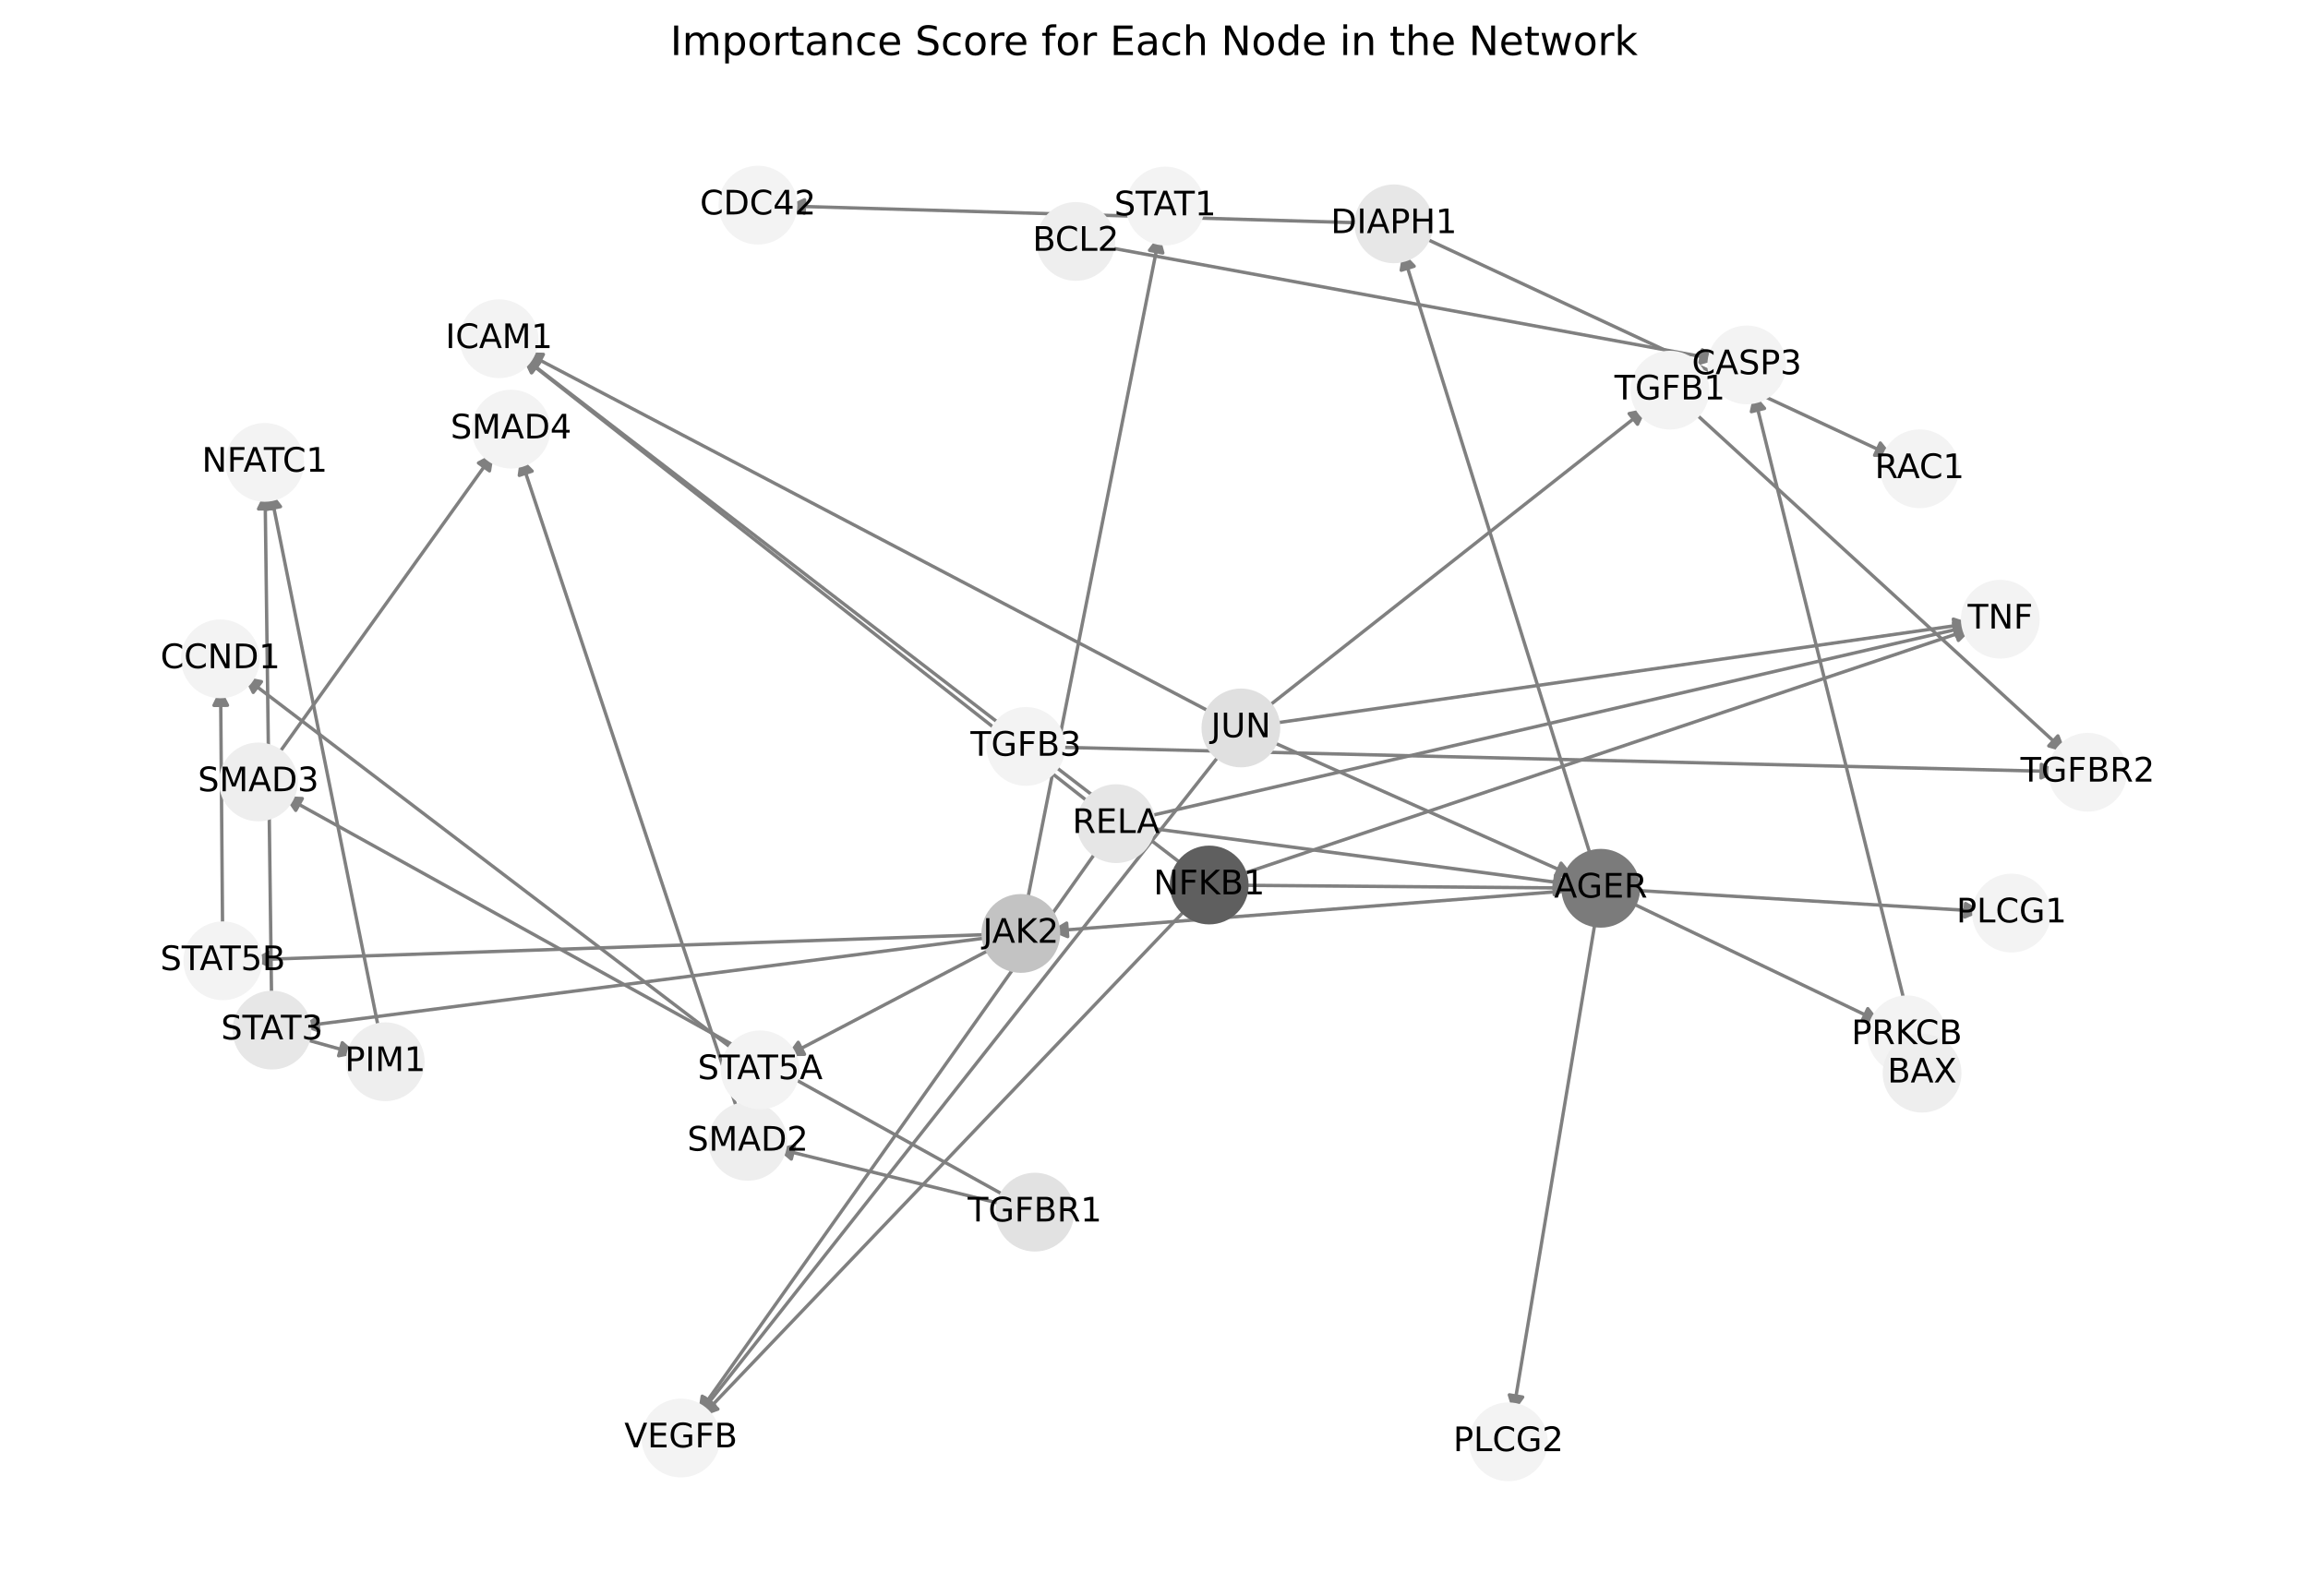 <?xml version="1.0" encoding="utf-8" standalone="no"?>
<!DOCTYPE svg PUBLIC "-//W3C//DTD SVG 1.1//EN"
  "http://www.w3.org/Graphics/SVG/1.1/DTD/svg11.dtd">
<!-- Created with matplotlib (https://matplotlib.org/) -->
<svg height="473.038pt" version="1.1" viewBox="0 0 684 473.038" width="684pt" xmlns="http://www.w3.org/2000/svg" xmlns:xlink="http://www.w3.org/1999/xlink">
 <defs>
  <style type="text/css">*{stroke-linecap:butt;stroke-linejoin:round;}</style>
 </defs>
 <g id="figure_1">
  <g id="patch_1">
   <path d="M 0 473.038 
L 684 473.038 
L 684 0 
L 0 0 
z
" style="fill:#ffffff;"/>
  </g>
  <g id="axes_1">
   <g id="patch_2">
    <path clip-path="url(#pfbc7d196ca)" d="M 471.831 255.017 
Q 443.748 164.815 415.999 75.682 
" style="fill:none;stroke:#808080;stroke-linecap:round;"/>
    <path clip-path="url(#pfbc7d196ca)" d="M 415.278 80.095 
L 415.999 75.682 
L 419.097 78.906 
L 415.278 80.095 
z
" style="fill:#808080;stroke:#808080;stroke-linecap:round;"/>
   </g>
   <g id="patch_3">
    <path clip-path="url(#pfbc7d196ca)" d="M 465.768 263.956 
Q 388.469 269.979 312.284 275.915 
" style="fill:none;stroke:#808080;stroke-linecap:round;"/>
    <path clip-path="url(#pfbc7d196ca)" d="M 316.427 277.598 
L 312.284 275.915 
L 316.116 273.61 
L 316.427 277.598 
z
" style="fill:#808080;stroke:#808080;stroke-linecap:round;"/>
   </g>
   <g id="patch_4">
    <path clip-path="url(#pfbc7d196ca)" d="M 482.213 267.023 
Q 519.754 285.003 556.287 302.501 
" style="fill:none;stroke:#808080;stroke-linecap:round;"/>
    <path clip-path="url(#pfbc7d196ca)" d="M 553.544 298.969 
L 556.287 302.501 
L 551.816 302.577 
L 553.544 298.969 
z
" style="fill:#808080;stroke:#808080;stroke-linecap:round;"/>
   </g>
   <g id="patch_5">
    <path clip-path="url(#pfbc7d196ca)" d="M 483.049 263.806 
Q 535.272 266.959 586.378 270.046 
" style="fill:none;stroke:#808080;stroke-linecap:round;"/>
    <path clip-path="url(#pfbc7d196ca)" d="M 582.506 267.808 
L 586.378 270.046 
L 582.265 271.801 
L 582.506 267.808 
z
" style="fill:#808080;stroke:#808080;stroke-linecap:round;"/>
   </g>
   <g id="patch_6">
    <path clip-path="url(#pfbc7d196ca)" d="M 472.978 271.828 
Q 460.712 345.32 448.63 417.71 
" style="fill:none;stroke:#808080;stroke-linecap:round;"/>
    <path clip-path="url(#pfbc7d196ca)" d="M 451.261 414.094 
L 448.63 417.71 
L 447.316 413.435 
L 451.261 414.094 
z
" style="fill:#808080;stroke:#808080;stroke-linecap:round;"/>
   </g>
   <g id="patch_7">
    <path clip-path="url(#pfbc7d196ca)" d="M 298.269 357.204 
Q 264.147 348.786 231.11 340.636 
" style="fill:none;stroke:#808080;stroke-linecap:round;"/>
    <path clip-path="url(#pfbc7d196ca)" d="M 234.514 343.536 
L 231.11 340.636 
L 235.472 339.652 
L 234.514 343.536 
z
" style="fill:#808080;stroke:#808080;stroke-linecap:round;"/>
   </g>
   <g id="patch_8">
    <path clip-path="url(#pfbc7d196ca)" d="M 299.104 355.081 
Q 191.624 295.522 85.122 236.504 
" style="fill:none;stroke:#808080;stroke-linecap:round;"/>
    <path clip-path="url(#pfbc7d196ca)" d="M 87.652 240.192 
L 85.122 236.504 
L 89.59 236.694 
L 87.652 240.192 
z
" style="fill:#808080;stroke:#808080;stroke-linecap:round;"/>
   </g>
   <g id="patch_9">
    <path clip-path="url(#pfbc7d196ca)" d="M 374.556 210.405 
Q 431.317 165.701 487.2 121.69 
" style="fill:none;stroke:#808080;stroke-linecap:round;"/>
    <path clip-path="url(#pfbc7d196ca)" d="M 482.82 122.593 
L 487.2 121.69 
L 485.295 125.736 
L 482.82 122.593 
z
" style="fill:#808080;stroke:#808080;stroke-linecap:round;"/>
   </g>
   <g id="patch_10">
    <path clip-path="url(#pfbc7d196ca)" d="M 375.667 219.287 
Q 421.081 239.523 465.473 259.304 
" style="fill:none;stroke:#808080;stroke-linecap:round;"/>
    <path clip-path="url(#pfbc7d196ca)" d="M 462.634 255.849 
L 465.473 259.304 
L 461.006 259.503 
L 462.634 255.849 
z
" style="fill:#808080;stroke:#808080;stroke-linecap:round;"/>
   </g>
   <g id="patch_11">
    <path clip-path="url(#pfbc7d196ca)" d="M 360.089 211.739 
Q 257.831 158.084 156.563 104.947 
" style="fill:none;stroke:#808080;stroke-linecap:round;"/>
    <path clip-path="url(#pfbc7d196ca)" d="M 159.176 108.577 
L 156.563 104.947 
L 161.034 105.035 
L 159.176 108.577 
z
" style="fill:#808080;stroke:#808080;stroke-linecap:round;"/>
   </g>
   <g id="patch_12">
    <path clip-path="url(#pfbc7d196ca)" d="M 376.329 214.534 
Q 480.284 199.648 583.132 184.92 
" style="fill:none;stroke:#808080;stroke-linecap:round;"/>
    <path clip-path="url(#pfbc7d196ca)" d="M 578.889 183.508 
L 583.132 184.92 
L 579.456 187.467 
L 578.889 183.508 
z
" style="fill:#808080;stroke:#808080;stroke-linecap:round;"/>
   </g>
   <g id="patch_13">
    <path clip-path="url(#pfbc7d196ca)" d="M 362.393 222.56 
Q 284.774 320.996 207.847 418.554 
" style="fill:none;stroke:#808080;stroke-linecap:round;"/>
    <path clip-path="url(#pfbc7d196ca)" d="M 211.894 416.652 
L 207.847 418.554 
L 208.753 414.175 
L 211.894 416.652 
z
" style="fill:#808080;stroke:#808080;stroke-linecap:round;"/>
   </g>
   <g id="patch_14">
    <path clip-path="url(#pfbc7d196ca)" d="M 293.945 277.783 
Q 191.57 290.998 90.304 304.07 
" style="fill:none;stroke:#808080;stroke-linecap:round;"/>
    <path clip-path="url(#pfbc7d196ca)" d="M 94.527 305.541 
L 90.304 304.07 
L 94.015 301.574 
L 94.527 305.541 
z
" style="fill:#808080;stroke:#808080;stroke-linecap:round;"/>
   </g>
   <g id="patch_15">
    <path clip-path="url(#pfbc7d196ca)" d="M 294.862 280.691 
Q 263.911 296.89 233.95 312.57 
" style="fill:none;stroke:#808080;stroke-linecap:round;"/>
    <path clip-path="url(#pfbc7d196ca)" d="M 238.421 312.488 
L 233.95 312.57 
L 236.566 308.944 
L 238.421 312.488 
z
" style="fill:#808080;stroke:#808080;stroke-linecap:round;"/>
   </g>
   <g id="patch_16">
    <path clip-path="url(#pfbc7d196ca)" d="M 293.879 276.971 
Q 184.285 280.726 75.808 284.442 
" style="fill:none;stroke:#808080;stroke-linecap:round;"/>
    <path clip-path="url(#pfbc7d196ca)" d="M 79.875 286.304 
L 75.808 284.442 
L 79.738 282.306 
L 79.875 286.304 
z
" style="fill:#808080;stroke:#808080;stroke-linecap:round;"/>
   </g>
   <g id="patch_17">
    <path clip-path="url(#pfbc7d196ca)" d="M 304.221 268.183 
Q 323.931 168.87 343.423 70.654 
" style="fill:none;stroke:#808080;stroke-linecap:round;"/>
    <path clip-path="url(#pfbc7d196ca)" d="M 340.682 74.189 
L 343.423 70.654 
L 344.606 74.967 
L 340.682 74.189 
z
" style="fill:#808080;stroke:#808080;stroke-linecap:round;"/>
   </g>
   <g id="patch_18">
    <path clip-path="url(#pfbc7d196ca)" d="M 567.547 309.676 
Q 543.652 213.12 520.026 117.65 
" style="fill:none;stroke:#808080;stroke-linecap:round;"/>
    <path clip-path="url(#pfbc7d196ca)" d="M 519.046 122.013 
L 520.026 117.65 
L 522.928 121.052 
L 519.046 122.013 
z
" style="fill:#808080;stroke:#808080;stroke-linecap:round;"/>
   </g>
   <g id="patch_19">
    <path clip-path="url(#pfbc7d196ca)" d="M 327.343 73.134 
Q 418.251 89.863 508.06 106.391 
" style="fill:none;stroke:#808080;stroke-linecap:round;"/>
    <path clip-path="url(#pfbc7d196ca)" d="M 504.488 103.7 
L 508.06 106.391 
L 503.764 107.634 
L 504.488 103.7 
z
" style="fill:#808080;stroke:#808080;stroke-linecap:round;"/>
   </g>
   <g id="patch_20">
    <path clip-path="url(#pfbc7d196ca)" d="M 420.939 70 
Q 490.988 102.645 560.025 134.818 
" style="fill:none;stroke:#808080;stroke-linecap:round;"/>
    <path clip-path="url(#pfbc7d196ca)" d="M 557.244 131.316 
L 560.025 134.818 
L 555.554 134.941 
L 557.244 131.316 
z
" style="fill:#808080;stroke:#808080;stroke-linecap:round;"/>
   </g>
   <g id="patch_21">
    <path clip-path="url(#pfbc7d196ca)" d="M 404.432 66.088 
Q 318.857 63.574 234.399 61.093 
" style="fill:none;stroke:#808080;stroke-linecap:round;"/>
    <path clip-path="url(#pfbc7d196ca)" d="M 238.338 63.209 
L 234.399 61.093 
L 238.456 59.211 
L 238.338 63.209 
z
" style="fill:#808080;stroke:#808080;stroke-linecap:round;"/>
   </g>
   <g id="patch_22">
    <path clip-path="url(#pfbc7d196ca)" d="M 88.943 307.652 
Q 97.387 310.012 104.753 312.071 
" style="fill:none;stroke:#808080;stroke-linecap:round;"/>
    <path clip-path="url(#pfbc7d196ca)" d="M 101.439 309.069 
L 104.753 312.071 
L 100.362 312.921 
L 101.439 309.069 
z
" style="fill:#808080;stroke:#808080;stroke-linecap:round;"/>
   </g>
   <g id="patch_23">
    <path clip-path="url(#pfbc7d196ca)" d="M 80.493 296.661 
Q 79.525 221.183 78.571 146.823 
" style="fill:none;stroke:#808080;stroke-linecap:round;"/>
    <path clip-path="url(#pfbc7d196ca)" d="M 76.622 150.848 
L 78.571 146.823 
L 80.622 150.797 
L 76.622 150.848 
z
" style="fill:#808080;stroke:#808080;stroke-linecap:round;"/>
   </g>
   <g id="patch_24">
    <path clip-path="url(#pfbc7d196ca)" d="M 112.465 306.212 
Q 96.309 225.875 80.373 146.635 
" style="fill:none;stroke:#808080;stroke-linecap:round;"/>
    <path clip-path="url(#pfbc7d196ca)" d="M 79.201 150.951 
L 80.373 146.635 
L 83.122 150.162 
L 79.201 150.951 
z
" style="fill:#808080;stroke:#808080;stroke-linecap:round;"/>
   </g>
   <g id="patch_25">
    <path clip-path="url(#pfbc7d196ca)" d="M 501.274 121.486 
Q 556.789 172.271 611.48 222.302 
" style="fill:none;stroke:#808080;stroke-linecap:round;"/>
    <path clip-path="url(#pfbc7d196ca)" d="M 609.879 218.126 
L 611.48 222.302 
L 607.179 221.078 
L 609.879 218.126 
z
" style="fill:#808080;stroke:#808080;stroke-linecap:round;"/>
   </g>
   <g id="patch_26">
    <path clip-path="url(#pfbc7d196ca)" d="M 339.346 245.278 
Q 402.582 253.708 464.711 261.991 
" style="fill:none;stroke:#808080;stroke-linecap:round;"/>
    <path clip-path="url(#pfbc7d196ca)" d="M 461.01 259.48 
L 464.711 261.991 
L 460.481 263.445 
L 461.01 259.48 
z
" style="fill:#808080;stroke:#808080;stroke-linecap:round;"/>
   </g>
   <g id="patch_27">
    <path clip-path="url(#pfbc7d196ca)" d="M 323.947 238.779 
Q 239.33 172.268 155.592 106.447 
" style="fill:none;stroke:#808080;stroke-linecap:round;"/>
    <path clip-path="url(#pfbc7d196ca)" d="M 157.5 110.491 
L 155.592 106.447 
L 159.972 107.346 
L 157.5 110.491 
z
" style="fill:#808080;stroke:#808080;stroke-linecap:round;"/>
   </g>
   <g id="patch_28">
    <path clip-path="url(#pfbc7d196ca)" d="M 339.199 242.181 
Q 461.785 213.834 583.282 185.738 
" style="fill:none;stroke:#808080;stroke-linecap:round;"/>
    <path clip-path="url(#pfbc7d196ca)" d="M 578.934 184.691 
L 583.282 185.738 
L 579.835 188.588 
L 578.934 184.691 
z
" style="fill:#808080;stroke:#808080;stroke-linecap:round;"/>
   </g>
   <g id="patch_29">
    <path clip-path="url(#pfbc7d196ca)" d="M 325.754 251.199 
Q 266.275 335.182 207.443 418.253 
" style="fill:none;stroke:#808080;stroke-linecap:round;"/>
    <path clip-path="url(#pfbc7d196ca)" d="M 211.387 416.145 
L 207.443 418.253 
L 208.123 413.833 
L 211.387 416.145 
z
" style="fill:#808080;stroke:#808080;stroke-linecap:round;"/>
   </g>
   <g id="patch_30">
    <path clip-path="url(#pfbc7d196ca)" d="M 367.019 262.388 
Q 416.381 262.8 464.625 263.202 
" style="fill:none;stroke:#808080;stroke-linecap:round;"/>
    <path clip-path="url(#pfbc7d196ca)" d="M 460.642 261.169 
L 464.625 263.202 
L 460.608 265.169 
L 460.642 261.169 
z
" style="fill:#808080;stroke:#808080;stroke-linecap:round;"/>
   </g>
   <g id="patch_31">
    <path clip-path="url(#pfbc7d196ca)" d="M 351.497 257.036 
Q 253.131 181.36 155.652 106.365 
" style="fill:none;stroke:#808080;stroke-linecap:round;"/>
    <path clip-path="url(#pfbc7d196ca)" d="M 157.602 110.389 
L 155.652 106.365 
L 160.042 107.219 
L 157.602 110.389 
z
" style="fill:#808080;stroke:#808080;stroke-linecap:round;"/>
   </g>
   <g id="patch_32">
    <path clip-path="url(#pfbc7d196ca)" d="M 366.57 259.557 
Q 475.588 222.924 583.545 186.648 
" style="fill:none;stroke:#808080;stroke-linecap:round;"/>
    <path clip-path="url(#pfbc7d196ca)" d="M 579.117 186.026 
L 583.545 186.648 
L 580.391 189.818 
L 579.117 186.026 
z
" style="fill:#808080;stroke:#808080;stroke-linecap:round;"/>
   </g>
   <g id="patch_33">
    <path clip-path="url(#pfbc7d196ca)" d="M 352.38 268.576 
Q 280.076 344.275 208.544 419.165 
" style="fill:none;stroke:#808080;stroke-linecap:round;"/>
    <path clip-path="url(#pfbc7d196ca)" d="M 212.753 417.654 
L 208.544 419.165 
L 209.86 414.891 
L 212.753 417.654 
z
" style="fill:#808080;stroke:#808080;stroke-linecap:round;"/>
   </g>
   <g id="patch_34">
    <path clip-path="url(#pfbc7d196ca)" d="M 312.69 221.452 
Q 461.361 225.071 608.915 228.663 
" style="fill:none;stroke:#808080;stroke-linecap:round;"/>
    <path clip-path="url(#pfbc7d196ca)" d="M 604.965 226.567 
L 608.915 228.663 
L 604.868 230.565 
L 604.965 226.567 
z
" style="fill:#808080;stroke:#808080;stroke-linecap:round;"/>
   </g>
   <g id="patch_35">
    <path clip-path="url(#pfbc7d196ca)" d="M 218.886 330.077 
Q 186.538 232.745 154.543 136.474 
" style="fill:none;stroke:#808080;stroke-linecap:round;"/>
    <path clip-path="url(#pfbc7d196ca)" d="M 153.906 140.901 
L 154.543 136.474 
L 157.702 139.639 
L 153.906 140.901 
z
" style="fill:#808080;stroke:#808080;stroke-linecap:round;"/>
   </g>
   <g id="patch_36">
    <path clip-path="url(#pfbc7d196ca)" d="M 81.613 224.721 
Q 114.015 179.477 145.766 135.142 
" style="fill:none;stroke:#808080;stroke-linecap:round;"/>
    <path clip-path="url(#pfbc7d196ca)" d="M 141.811 137.229 
L 145.766 135.142 
L 145.063 139.558 
L 141.811 137.229 
z
" style="fill:#808080;stroke:#808080;stroke-linecap:round;"/>
   </g>
   <g id="patch_37">
    <path clip-path="url(#pfbc7d196ca)" d="M 218.394 311.858 
Q 145.294 256.195 73.084 201.21 
" style="fill:none;stroke:#808080;stroke-linecap:round;"/>
    <path clip-path="url(#pfbc7d196ca)" d="M 75.055 205.225 
L 73.084 201.21 
L 77.478 202.042 
L 75.055 205.225 
z
" style="fill:#808080;stroke:#808080;stroke-linecap:round;"/>
   </g>
   <g id="patch_38">
    <path clip-path="url(#pfbc7d196ca)" d="M 65.967 276.117 
Q 65.672 240.031 65.386 205.064 
" style="fill:none;stroke:#808080;stroke-linecap:round;"/>
    <path clip-path="url(#pfbc7d196ca)" d="M 63.419 209.08 
L 65.386 205.064 
L 67.418 209.047 
L 63.419 209.08 
z
" style="fill:#808080;stroke:#808080;stroke-linecap:round;"/>
   </g>
   <g id="PathCollection_1">
    <defs>
     <path d="M 0 11.18 
C 2.965 11.18 5.809 10.002 7.906 7.906 
C 10.002 5.809 11.18 2.965 11.18 -0 
C 11.18 -2.965 10.002 -5.809 7.906 -7.906 
C 5.809 -10.002 2.965 -11.18 0 -11.18 
C -2.965 -11.18 -5.809 -10.002 -7.906 -7.906 
C -10.002 -5.809 -11.18 -2.965 -11.18 0 
C -11.18 2.965 -10.002 5.809 -7.906 7.906 
C -5.809 10.002 -2.965 11.18 0 11.18 
z
" id="C0_0_49171037e6"/>
    </defs>
    <g clip-path="url(#pfbc7d196ca)">
     <use style="fill:#7b7b7b;stroke:#7b7b7b;" x="474.404" xlink:href="#C0_0_49171037e6" y="263.283"/>
    </g>
    <g clip-path="url(#pfbc7d196ca)">
     <use style="fill:#f3f3f3;stroke:#f3f3f3;" x="565.105" xlink:href="#C0_0_49171037e6" y="306.724"/>
    </g>
    <g clip-path="url(#pfbc7d196ca)">
     <use style="fill:#e2e2e2;stroke:#e2e2e2;" x="306.677" xlink:href="#C0_0_49171037e6" y="359.278"/>
    </g>
    <g clip-path="url(#pfbc7d196ca)">
     <use style="fill:#f3f3f3;stroke:#f3f3f3;" x="618.694" xlink:href="#C0_0_49171037e6" y="228.901"/>
    </g>
    <g clip-path="url(#pfbc7d196ca)">
     <use style="fill:#f3f3f3;stroke:#f3f3f3;" x="151.458" xlink:href="#C0_0_49171037e6" y="127.194"/>
    </g>
    <g clip-path="url(#pfbc7d196ca)">
     <use style="fill:#f3f3f3;stroke:#f3f3f3;" x="592.811" xlink:href="#C0_0_49171037e6" y="183.535"/>
    </g>
    <g clip-path="url(#pfbc7d196ca)">
     <use style="fill:#f3f3f3;stroke:#f3f3f3;" x="147.903" xlink:href="#C0_0_49171037e6" y="100.403"/>
    </g>
    <g clip-path="url(#pfbc7d196ca)">
     <use style="fill:#e0e0e0;stroke:#e0e0e0;" x="367.755" xlink:href="#C0_0_49171037e6" y="215.761"/>
    </g>
    <g clip-path="url(#pfbc7d196ca)">
     <use style="fill:#c3c3c3;stroke:#c3c3c3;" x="302.536" xlink:href="#C0_0_49171037e6" y="276.674"/>
    </g>
    <g clip-path="url(#pfbc7d196ca)">
     <use style="fill:#f3f3f3;stroke:#f3f3f3;" x="65.306" xlink:href="#C0_0_49171037e6" y="195.288"/>
    </g>
    <g clip-path="url(#pfbc7d196ca)">
     <use style="fill:#eeeeee;stroke:#eeeeee;" x="569.628" xlink:href="#C0_0_49171037e6" y="318.084"/>
    </g>
    <g clip-path="url(#pfbc7d196ca)">
     <use style="fill:#eeeeee;stroke:#eeeeee;" x="318.826" xlink:href="#C0_0_49171037e6" y="71.566"/>
    </g>
    <g clip-path="url(#pfbc7d196ca)">
     <use style="fill:#f3f3f3;stroke:#f3f3f3;" x="517.678" xlink:href="#C0_0_49171037e6" y="108.161"/>
    </g>
    <g clip-path="url(#pfbc7d196ca)">
     <use style="fill:#e7e7e7;stroke:#e7e7e7;" x="413.091" xlink:href="#C0_0_49171037e6" y="66.343"/>
    </g>
    <g clip-path="url(#pfbc7d196ca)">
     <use style="fill:#e7e7e7;stroke:#e7e7e7;" x="80.604" xlink:href="#C0_0_49171037e6" y="305.322"/>
    </g>
    <g clip-path="url(#pfbc7d196ca)">
     <use style="fill:#eeeeee;stroke:#eeeeee;" x="114.173" xlink:href="#C0_0_49171037e6" y="314.704"/>
    </g>
    <g clip-path="url(#pfbc7d196ca)">
     <use style="fill:#f3f3f3;stroke:#f3f3f3;" x="78.445" xlink:href="#C0_0_49171037e6" y="137.049"/>
    </g>
    <g clip-path="url(#pfbc7d196ca)">
     <use style="fill:#f3f3f3;stroke:#f3f3f3;" x="494.883" xlink:href="#C0_0_49171037e6" y="115.639"/>
    </g>
    <g clip-path="url(#pfbc7d196ca)">
     <use style="fill:#e6e6e6;stroke:#e6e6e6;" x="330.758" xlink:href="#C0_0_49171037e6" y="244.133"/>
    </g>
    <g clip-path="url(#pfbc7d196ca)">
     <use style="fill:#5f5f5f;stroke:#5f5f5f;" x="358.36" xlink:href="#C0_0_49171037e6" y="262.316"/>
    </g>
    <g clip-path="url(#pfbc7d196ca)">
     <use style="fill:#f3f3f3;stroke:#f3f3f3;" x="304.033" xlink:href="#C0_0_49171037e6" y="221.241"/>
    </g>
    <g clip-path="url(#pfbc7d196ca)">
     <use style="fill:#eeeeee;stroke:#eeeeee;" x="221.617" xlink:href="#C0_0_49171037e6" y="338.294"/>
    </g>
    <g clip-path="url(#pfbc7d196ca)">
     <use style="fill:#eeeeee;stroke:#eeeeee;" x="76.569" xlink:href="#C0_0_49171037e6" y="231.764"/>
    </g>
    <g clip-path="url(#pfbc7d196ca)">
     <use style="fill:#f3f3f3;stroke:#f3f3f3;" x="225.286" xlink:href="#C0_0_49171037e6" y="317.105"/>
    </g>
    <g clip-path="url(#pfbc7d196ca)">
     <use style="fill:#f3f3f3;stroke:#f3f3f3;" x="66.038" xlink:href="#C0_0_49171037e6" y="284.777"/>
    </g>
    <g clip-path="url(#pfbc7d196ca)">
     <use style="fill:#f3f3f3;stroke:#f3f3f3;" x="345.326" xlink:href="#C0_0_49171037e6" y="61.066"/>
    </g>
    <g clip-path="url(#pfbc7d196ca)">
     <use style="fill:#f3f3f3;stroke:#f3f3f3;" x="568.89" xlink:href="#C0_0_49171037e6" y="138.95"/>
    </g>
    <g clip-path="url(#pfbc7d196ca)">
     <use style="fill:#f3f3f3;stroke:#f3f3f3;" x="224.625" xlink:href="#C0_0_49171037e6" y="60.805"/>
    </g>
    <g clip-path="url(#pfbc7d196ca)">
     <use style="fill:#f3f3f3;stroke:#f3f3f3;" x="201.79" xlink:href="#C0_0_49171037e6" y="426.235"/>
    </g>
    <g clip-path="url(#pfbc7d196ca)">
     <use style="fill:#f3f3f3;stroke:#f3f3f3;" x="596.139" xlink:href="#C0_0_49171037e6" y="270.635"/>
    </g>
    <g clip-path="url(#pfbc7d196ca)">
     <use style="fill:#f3f3f3;stroke:#f3f3f3;" x="447.021" xlink:href="#C0_0_49171037e6" y="427.351"/>
    </g>
   </g>
   <g id="text_1">
    <g clip-path="url(#pfbc7d196ca)">
     <!-- AGER -->
     <g transform="translate(460.564 266.043)scale(0.1 -0.1)">
      <defs>
       <path d="M 34.188 63.188 
L 20.797 26.906 
L 47.609 26.906 
z
M 28.609 72.906 
L 39.797 72.906 
L 67.578 0 
L 57.328 0 
L 50.688 18.703 
L 17.828 18.703 
L 11.188 0 
L 0.781 0 
z
" id="DejaVuSans-65"/>
       <path d="M 59.516 10.406 
L 59.516 29.984 
L 43.406 29.984 
L 43.406 38.094 
L 69.281 38.094 
L 69.281 6.781 
Q 63.578 2.734 56.688 0.656 
Q 49.812 -1.422 42 -1.422 
Q 24.906 -1.422 15.25 8.562 
Q 5.609 18.562 5.609 36.375 
Q 5.609 54.25 15.25 64.234 
Q 24.906 74.219 42 74.219 
Q 49.125 74.219 55.547 72.453 
Q 61.969 70.703 67.391 67.281 
L 67.391 56.781 
Q 61.922 61.422 55.766 63.766 
Q 49.609 66.109 42.828 66.109 
Q 29.438 66.109 22.719 58.641 
Q 16.016 51.172 16.016 36.375 
Q 16.016 21.625 22.719 14.156 
Q 29.438 6.688 42.828 6.688 
Q 48.047 6.688 52.141 7.594 
Q 56.25 8.5 59.516 10.406 
z
" id="DejaVuSans-71"/>
       <path d="M 9.812 72.906 
L 55.906 72.906 
L 55.906 64.594 
L 19.672 64.594 
L 19.672 43.016 
L 54.391 43.016 
L 54.391 34.719 
L 19.672 34.719 
L 19.672 8.297 
L 56.781 8.297 
L 56.781 0 
L 9.812 0 
z
" id="DejaVuSans-69"/>
       <path d="M 44.391 34.188 
Q 47.562 33.109 50.562 29.594 
Q 53.562 26.078 56.594 19.922 
L 66.609 0 
L 56 0 
L 46.688 18.703 
Q 43.062 26.031 39.672 28.422 
Q 36.281 30.812 30.422 30.812 
L 19.672 30.812 
L 19.672 0 
L 9.812 0 
L 9.812 72.906 
L 32.078 72.906 
Q 44.578 72.906 50.734 67.672 
Q 56.891 62.453 56.891 51.906 
Q 56.891 45.016 53.688 40.469 
Q 50.484 35.938 44.391 34.188 
z
M 19.672 64.797 
L 19.672 38.922 
L 32.078 38.922 
Q 39.203 38.922 42.844 42.219 
Q 46.484 45.516 46.484 51.906 
Q 46.484 58.297 42.844 61.547 
Q 39.203 64.797 32.078 64.797 
z
" id="DejaVuSans-82"/>
      </defs>
      <use xlink:href="#DejaVuSans-65"/>
      <use x="66.658" xlink:href="#DejaVuSans-71"/>
      <use x="144.148" xlink:href="#DejaVuSans-69"/>
      <use x="207.332" xlink:href="#DejaVuSans-82"/>
     </g>
    </g>
   </g>
   <g id="text_2">
    <g clip-path="url(#pfbc7d196ca)">
     <!-- PRKCB -->
     <g transform="translate(548.69 309.483)scale(0.1 -0.1)">
      <defs>
       <path d="M 19.672 64.797 
L 19.672 37.406 
L 32.078 37.406 
Q 38.969 37.406 42.719 40.969 
Q 46.484 44.531 46.484 51.125 
Q 46.484 57.672 42.719 61.234 
Q 38.969 64.797 32.078 64.797 
z
M 9.812 72.906 
L 32.078 72.906 
Q 44.344 72.906 50.609 67.359 
Q 56.891 61.812 56.891 51.125 
Q 56.891 40.328 50.609 34.812 
Q 44.344 29.297 32.078 29.297 
L 19.672 29.297 
L 19.672 0 
L 9.812 0 
z
" id="DejaVuSans-80"/>
       <path d="M 9.812 72.906 
L 19.672 72.906 
L 19.672 42.094 
L 52.391 72.906 
L 65.094 72.906 
L 28.906 38.922 
L 67.672 0 
L 54.688 0 
L 19.672 35.109 
L 19.672 0 
L 9.812 0 
z
" id="DejaVuSans-75"/>
       <path d="M 64.406 67.281 
L 64.406 56.891 
Q 59.422 61.531 53.781 63.812 
Q 48.141 66.109 41.797 66.109 
Q 29.297 66.109 22.656 58.469 
Q 16.016 50.828 16.016 36.375 
Q 16.016 21.969 22.656 14.328 
Q 29.297 6.688 41.797 6.688 
Q 48.141 6.688 53.781 8.984 
Q 59.422 11.281 64.406 15.922 
L 64.406 5.609 
Q 59.234 2.094 53.438 0.328 
Q 47.656 -1.422 41.219 -1.422 
Q 24.656 -1.422 15.125 8.703 
Q 5.609 18.844 5.609 36.375 
Q 5.609 53.953 15.125 64.078 
Q 24.656 74.219 41.219 74.219 
Q 47.75 74.219 53.531 72.484 
Q 59.328 70.75 64.406 67.281 
z
" id="DejaVuSans-67"/>
       <path d="M 19.672 34.812 
L 19.672 8.109 
L 35.5 8.109 
Q 43.453 8.109 47.281 11.406 
Q 51.125 14.703 51.125 21.484 
Q 51.125 28.328 47.281 31.562 
Q 43.453 34.812 35.5 34.812 
z
M 19.672 64.797 
L 19.672 42.828 
L 34.281 42.828 
Q 41.5 42.828 45.031 45.531 
Q 48.578 48.25 48.578 53.812 
Q 48.578 59.328 45.031 62.062 
Q 41.5 64.797 34.281 64.797 
z
M 9.812 72.906 
L 35.016 72.906 
Q 46.297 72.906 52.391 68.219 
Q 58.5 63.531 58.5 54.891 
Q 58.5 48.188 55.375 44.234 
Q 52.25 40.281 46.188 39.312 
Q 53.469 37.75 57.5 32.781 
Q 61.531 27.828 61.531 20.406 
Q 61.531 10.641 54.891 5.312 
Q 48.25 0 35.984 0 
L 9.812 0 
z
" id="DejaVuSans-66"/>
      </defs>
      <use xlink:href="#DejaVuSans-80"/>
      <use x="60.303" xlink:href="#DejaVuSans-82"/>
      <use x="129.785" xlink:href="#DejaVuSans-75"/>
      <use x="189.861" xlink:href="#DejaVuSans-67"/>
      <use x="259.686" xlink:href="#DejaVuSans-66"/>
     </g>
    </g>
   </g>
   <g id="text_3">
    <g clip-path="url(#pfbc7d196ca)">
     <!-- TGFBR1 -->
     <g transform="translate(286.787 362.037)scale(0.1 -0.1)">
      <defs>
       <path d="M -0.297 72.906 
L 61.375 72.906 
L 61.375 64.594 
L 35.5 64.594 
L 35.5 0 
L 25.594 0 
L 25.594 64.594 
L -0.297 64.594 
z
" id="DejaVuSans-84"/>
       <path d="M 9.812 72.906 
L 51.703 72.906 
L 51.703 64.594 
L 19.672 64.594 
L 19.672 43.109 
L 48.578 43.109 
L 48.578 34.812 
L 19.672 34.812 
L 19.672 0 
L 9.812 0 
z
" id="DejaVuSans-70"/>
       <path d="M 12.406 8.297 
L 28.516 8.297 
L 28.516 63.922 
L 10.984 60.406 
L 10.984 69.391 
L 28.422 72.906 
L 38.281 72.906 
L 38.281 8.297 
L 54.391 8.297 
L 54.391 0 
L 12.406 0 
z
" id="DejaVuSans-49"/>
      </defs>
      <use xlink:href="#DejaVuSans-84"/>
      <use x="61.084" xlink:href="#DejaVuSans-71"/>
      <use x="138.574" xlink:href="#DejaVuSans-70"/>
      <use x="196.094" xlink:href="#DejaVuSans-66"/>
      <use x="264.697" xlink:href="#DejaVuSans-82"/>
      <use x="334.18" xlink:href="#DejaVuSans-49"/>
     </g>
    </g>
   </g>
   <g id="text_4">
    <g clip-path="url(#pfbc7d196ca)">
     <!-- TGFBR2 -->
     <g transform="translate(598.804 231.661)scale(0.1 -0.1)">
      <defs>
       <path d="M 19.188 8.297 
L 53.609 8.297 
L 53.609 0 
L 7.328 0 
L 7.328 8.297 
Q 12.938 14.109 22.625 23.891 
Q 32.328 33.688 34.812 36.531 
Q 39.547 41.844 41.422 45.531 
Q 43.312 49.219 43.312 52.781 
Q 43.312 58.594 39.234 62.25 
Q 35.156 65.922 28.609 65.922 
Q 23.969 65.922 18.812 64.312 
Q 13.672 62.703 7.812 59.422 
L 7.812 69.391 
Q 13.766 71.781 18.938 73 
Q 24.125 74.219 28.422 74.219 
Q 39.75 74.219 46.484 68.547 
Q 53.219 62.891 53.219 53.422 
Q 53.219 48.922 51.531 44.891 
Q 49.859 40.875 45.406 35.406 
Q 44.188 33.984 37.641 27.219 
Q 31.109 20.453 19.188 8.297 
z
" id="DejaVuSans-50"/>
      </defs>
      <use xlink:href="#DejaVuSans-84"/>
      <use x="61.084" xlink:href="#DejaVuSans-71"/>
      <use x="138.574" xlink:href="#DejaVuSans-70"/>
      <use x="196.094" xlink:href="#DejaVuSans-66"/>
      <use x="264.697" xlink:href="#DejaVuSans-82"/>
      <use x="334.18" xlink:href="#DejaVuSans-50"/>
     </g>
    </g>
   </g>
   <g id="text_5">
    <g clip-path="url(#pfbc7d196ca)">
     <!-- SMAD4 -->
     <g transform="translate(133.518 129.953)scale(0.1 -0.1)">
      <defs>
       <path d="M 53.516 70.516 
L 53.516 60.891 
Q 47.906 63.578 42.922 64.891 
Q 37.938 66.219 33.297 66.219 
Q 25.25 66.219 20.875 63.094 
Q 16.5 59.969 16.5 54.203 
Q 16.5 49.359 19.406 46.891 
Q 22.312 44.438 30.422 42.922 
L 36.375 41.703 
Q 47.406 39.594 52.656 34.297 
Q 57.906 29 57.906 20.125 
Q 57.906 9.516 50.797 4.047 
Q 43.703 -1.422 29.984 -1.422 
Q 24.812 -1.422 18.969 -0.25 
Q 13.141 0.922 6.891 3.219 
L 6.891 13.375 
Q 12.891 10.016 18.656 8.297 
Q 24.422 6.594 29.984 6.594 
Q 38.422 6.594 43.016 9.906 
Q 47.609 13.234 47.609 19.391 
Q 47.609 24.75 44.312 27.781 
Q 41.016 30.812 33.5 32.328 
L 27.484 33.5 
Q 16.453 35.688 11.516 40.375 
Q 6.594 45.062 6.594 53.422 
Q 6.594 63.094 13.406 68.656 
Q 20.219 74.219 32.172 74.219 
Q 37.312 74.219 42.625 73.281 
Q 47.953 72.359 53.516 70.516 
z
" id="DejaVuSans-83"/>
       <path d="M 9.812 72.906 
L 24.516 72.906 
L 43.109 23.297 
L 61.812 72.906 
L 76.516 72.906 
L 76.516 0 
L 66.891 0 
L 66.891 64.016 
L 48.094 14.016 
L 38.188 14.016 
L 19.391 64.016 
L 19.391 0 
L 9.812 0 
z
" id="DejaVuSans-77"/>
       <path d="M 19.672 64.797 
L 19.672 8.109 
L 31.594 8.109 
Q 46.688 8.109 53.688 14.938 
Q 60.688 21.781 60.688 36.531 
Q 60.688 51.172 53.688 57.984 
Q 46.688 64.797 31.594 64.797 
z
M 9.812 72.906 
L 30.078 72.906 
Q 51.266 72.906 61.172 64.094 
Q 71.094 55.281 71.094 36.531 
Q 71.094 17.672 61.125 8.828 
Q 51.172 0 30.078 0 
L 9.812 0 
z
" id="DejaVuSans-68"/>
       <path d="M 37.797 64.312 
L 12.891 25.391 
L 37.797 25.391 
z
M 35.203 72.906 
L 47.609 72.906 
L 47.609 25.391 
L 58.016 25.391 
L 58.016 17.188 
L 47.609 17.188 
L 47.609 0 
L 37.797 0 
L 37.797 17.188 
L 4.891 17.188 
L 4.891 26.703 
z
" id="DejaVuSans-52"/>
      </defs>
      <use xlink:href="#DejaVuSans-83"/>
      <use x="63.477" xlink:href="#DejaVuSans-77"/>
      <use x="149.756" xlink:href="#DejaVuSans-65"/>
      <use x="218.164" xlink:href="#DejaVuSans-68"/>
      <use x="295.166" xlink:href="#DejaVuSans-52"/>
     </g>
    </g>
   </g>
   <g id="text_6">
    <g clip-path="url(#pfbc7d196ca)">
     <!-- TNF -->
     <g transform="translate(583.141 186.294)scale(0.1 -0.1)">
      <defs>
       <path d="M 9.812 72.906 
L 23.094 72.906 
L 55.422 11.922 
L 55.422 72.906 
L 64.984 72.906 
L 64.984 0 
L 51.703 0 
L 19.391 60.984 
L 19.391 0 
L 9.812 0 
z
" id="DejaVuSans-78"/>
      </defs>
      <use xlink:href="#DejaVuSans-84"/>
      <use x="61.084" xlink:href="#DejaVuSans-78"/>
      <use x="135.889" xlink:href="#DejaVuSans-70"/>
     </g>
    </g>
   </g>
   <g id="text_7">
    <g clip-path="url(#pfbc7d196ca)">
     <!-- ICAM1 -->
     <g transform="translate(132.021 103.163)scale(0.1 -0.1)">
      <defs>
       <path d="M 9.812 72.906 
L 19.672 72.906 
L 19.672 0 
L 9.812 0 
z
" id="DejaVuSans-73"/>
      </defs>
      <use xlink:href="#DejaVuSans-73"/>
      <use x="29.492" xlink:href="#DejaVuSans-67"/>
      <use x="99.316" xlink:href="#DejaVuSans-65"/>
      <use x="167.725" xlink:href="#DejaVuSans-77"/>
      <use x="254.004" xlink:href="#DejaVuSans-49"/>
     </g>
    </g>
   </g>
   <g id="text_8">
    <g clip-path="url(#pfbc7d196ca)">
     <!-- JUN -->
     <g transform="translate(358.88 218.521)scale(0.1 -0.1)">
      <defs>
       <path d="M 9.812 72.906 
L 19.672 72.906 
L 19.672 5.078 
Q 19.672 -8.109 14.672 -14.062 
Q 9.672 -20.016 -1.422 -20.016 
L -5.172 -20.016 
L -5.172 -11.719 
L -2.094 -11.719 
Q 4.438 -11.719 7.125 -8.047 
Q 9.812 -4.391 9.812 5.078 
z
" id="DejaVuSans-74"/>
       <path d="M 8.688 72.906 
L 18.609 72.906 
L 18.609 28.609 
Q 18.609 16.891 22.844 11.734 
Q 27.094 6.594 36.625 6.594 
Q 46.094 6.594 50.344 11.734 
Q 54.594 16.891 54.594 28.609 
L 54.594 72.906 
L 64.5 72.906 
L 64.5 27.391 
Q 64.5 13.141 57.438 5.859 
Q 50.391 -1.422 36.625 -1.422 
Q 22.797 -1.422 15.734 5.859 
Q 8.688 13.141 8.688 27.391 
z
" id="DejaVuSans-85"/>
      </defs>
      <use xlink:href="#DejaVuSans-74"/>
      <use x="29.492" xlink:href="#DejaVuSans-85"/>
      <use x="102.686" xlink:href="#DejaVuSans-78"/>
     </g>
    </g>
   </g>
   <g id="text_9">
    <g clip-path="url(#pfbc7d196ca)">
     <!-- JAK2 -->
     <g transform="translate(291.268 279.434)scale(0.1 -0.1)">
      <use xlink:href="#DejaVuSans-74"/>
      <use x="27.742" xlink:href="#DejaVuSans-65"/>
      <use x="96.15" xlink:href="#DejaVuSans-75"/>
      <use x="161.727" xlink:href="#DejaVuSans-50"/>
     </g>
    </g>
   </g>
   <g id="text_10">
    <g clip-path="url(#pfbc7d196ca)">
     <!-- CCND1 -->
     <g transform="translate(47.551 198.047)scale(0.1 -0.1)">
      <use xlink:href="#DejaVuSans-67"/>
      <use x="69.824" xlink:href="#DejaVuSans-67"/>
      <use x="139.648" xlink:href="#DejaVuSans-78"/>
      <use x="214.453" xlink:href="#DejaVuSans-68"/>
      <use x="291.455" xlink:href="#DejaVuSans-49"/>
     </g>
    </g>
   </g>
   <g id="text_11">
    <g clip-path="url(#pfbc7d196ca)">
     <!-- BAX -->
     <g transform="translate(559.352 320.844)scale(0.1 -0.1)">
      <defs>
       <path d="M 6.297 72.906 
L 16.891 72.906 
L 35.016 45.797 
L 53.219 72.906 
L 63.812 72.906 
L 40.375 37.891 
L 65.375 0 
L 54.781 0 
L 34.281 31 
L 13.625 0 
L 2.984 0 
L 29 38.922 
z
" id="DejaVuSans-88"/>
      </defs>
      <use xlink:href="#DejaVuSans-66"/>
      <use x="68.604" xlink:href="#DejaVuSans-65"/>
      <use x="137.012" xlink:href="#DejaVuSans-88"/>
     </g>
    </g>
   </g>
   <g id="text_12">
    <g clip-path="url(#pfbc7d196ca)">
     <!-- BCL2 -->
     <g transform="translate(306.024 74.326)scale(0.1 -0.1)">
      <defs>
       <path d="M 9.812 72.906 
L 19.672 72.906 
L 19.672 8.297 
L 55.172 8.297 
L 55.172 0 
L 9.812 0 
z
" id="DejaVuSans-76"/>
      </defs>
      <use xlink:href="#DejaVuSans-66"/>
      <use x="66.854" xlink:href="#DejaVuSans-67"/>
      <use x="136.678" xlink:href="#DejaVuSans-76"/>
      <use x="192.391" xlink:href="#DejaVuSans-50"/>
     </g>
    </g>
   </g>
   <g id="text_13">
    <g clip-path="url(#pfbc7d196ca)">
     <!-- CASP3 -->
     <g transform="translate(501.396 110.92)scale(0.1 -0.1)">
      <defs>
       <path d="M 40.578 39.312 
Q 47.656 37.797 51.625 33 
Q 55.609 28.219 55.609 21.188 
Q 55.609 10.406 48.188 4.484 
Q 40.766 -1.422 27.094 -1.422 
Q 22.516 -1.422 17.656 -0.516 
Q 12.797 0.391 7.625 2.203 
L 7.625 11.719 
Q 11.719 9.328 16.594 8.109 
Q 21.484 6.891 26.812 6.891 
Q 36.078 6.891 40.938 10.547 
Q 45.797 14.203 45.797 21.188 
Q 45.797 27.641 41.281 31.266 
Q 36.766 34.906 28.719 34.906 
L 20.219 34.906 
L 20.219 43.016 
L 29.109 43.016 
Q 36.375 43.016 40.234 45.922 
Q 44.094 48.828 44.094 54.297 
Q 44.094 59.906 40.109 62.906 
Q 36.141 65.922 28.719 65.922 
Q 24.656 65.922 20.016 65.031 
Q 15.375 64.156 9.812 62.312 
L 9.812 71.094 
Q 15.438 72.656 20.344 73.438 
Q 25.25 74.219 29.594 74.219 
Q 40.828 74.219 47.359 69.109 
Q 53.906 64.016 53.906 55.328 
Q 53.906 49.266 50.438 45.094 
Q 46.969 40.922 40.578 39.312 
z
" id="DejaVuSans-51"/>
      </defs>
      <use xlink:href="#DejaVuSans-67"/>
      <use x="69.824" xlink:href="#DejaVuSans-65"/>
      <use x="138.232" xlink:href="#DejaVuSans-83"/>
      <use x="201.709" xlink:href="#DejaVuSans-80"/>
      <use x="262.012" xlink:href="#DejaVuSans-51"/>
     </g>
    </g>
   </g>
   <g id="text_14">
    <g clip-path="url(#pfbc7d196ca)">
     <!-- DIAPH1 -->
     <g transform="translate(394.39 69.102)scale(0.1 -0.1)">
      <defs>
       <path d="M 9.812 72.906 
L 19.672 72.906 
L 19.672 43.016 
L 55.516 43.016 
L 55.516 72.906 
L 65.375 72.906 
L 65.375 0 
L 55.516 0 
L 55.516 34.719 
L 19.672 34.719 
L 19.672 0 
L 9.812 0 
z
" id="DejaVuSans-72"/>
      </defs>
      <use xlink:href="#DejaVuSans-68"/>
      <use x="77.002" xlink:href="#DejaVuSans-73"/>
      <use x="106.494" xlink:href="#DejaVuSans-65"/>
      <use x="174.902" xlink:href="#DejaVuSans-80"/>
      <use x="235.205" xlink:href="#DejaVuSans-72"/>
      <use x="310.4" xlink:href="#DejaVuSans-49"/>
     </g>
    </g>
   </g>
   <g id="text_15">
    <g clip-path="url(#pfbc7d196ca)">
     <!-- STAT3 -->
     <g transform="translate(65.496 308.081)scale(0.1 -0.1)">
      <use xlink:href="#DejaVuSans-83"/>
      <use x="63.477" xlink:href="#DejaVuSans-84"/>
      <use x="116.811" xlink:href="#DejaVuSans-65"/>
      <use x="177.469" xlink:href="#DejaVuSans-84"/>
      <use x="238.553" xlink:href="#DejaVuSans-51"/>
     </g>
    </g>
   </g>
   <g id="text_16">
    <g clip-path="url(#pfbc7d196ca)">
     <!-- PIM1 -->
     <g transform="translate(102.188 317.464)scale(0.1 -0.1)">
      <use xlink:href="#DejaVuSans-80"/>
      <use x="60.303" xlink:href="#DejaVuSans-73"/>
      <use x="89.795" xlink:href="#DejaVuSans-77"/>
      <use x="176.074" xlink:href="#DejaVuSans-49"/>
     </g>
    </g>
   </g>
   <g id="text_17">
    <g clip-path="url(#pfbc7d196ca)">
     <!-- NFATC1 -->
     <g transform="translate(59.819 139.809)scale(0.1 -0.1)">
      <use xlink:href="#DejaVuSans-78"/>
      <use x="74.805" xlink:href="#DejaVuSans-70"/>
      <use x="123.199" xlink:href="#DejaVuSans-65"/>
      <use x="183.857" xlink:href="#DejaVuSans-84"/>
      <use x="239.066" xlink:href="#DejaVuSans-67"/>
      <use x="308.891" xlink:href="#DejaVuSans-49"/>
     </g>
    </g>
   </g>
   <g id="text_18">
    <g clip-path="url(#pfbc7d196ca)">
     <!-- TGFB1 -->
     <g transform="translate(478.467 118.398)scale(0.1 -0.1)">
      <use xlink:href="#DejaVuSans-84"/>
      <use x="61.084" xlink:href="#DejaVuSans-71"/>
      <use x="138.574" xlink:href="#DejaVuSans-70"/>
      <use x="196.094" xlink:href="#DejaVuSans-66"/>
      <use x="264.697" xlink:href="#DejaVuSans-49"/>
     </g>
    </g>
   </g>
   <g id="text_19">
    <g clip-path="url(#pfbc7d196ca)">
     <!-- RELA -->
     <g transform="translate(317.806 246.892)scale(0.1 -0.1)">
      <use xlink:href="#DejaVuSans-82"/>
      <use x="69.482" xlink:href="#DejaVuSans-69"/>
      <use x="132.666" xlink:href="#DejaVuSans-76"/>
      <use x="190.629" xlink:href="#DejaVuSans-65"/>
     </g>
    </g>
   </g>
   <g id="text_20">
    <g clip-path="url(#pfbc7d196ca)">
     <!-- NFKB1 -->
     <g transform="translate(341.853 265.075)scale(0.1 -0.1)">
      <use xlink:href="#DejaVuSans-78"/>
      <use x="74.805" xlink:href="#DejaVuSans-70"/>
      <use x="132.324" xlink:href="#DejaVuSans-75"/>
      <use x="197.9" xlink:href="#DejaVuSans-66"/>
      <use x="266.504" xlink:href="#DejaVuSans-49"/>
     </g>
    </g>
   </g>
   <g id="text_21">
    <g clip-path="url(#pfbc7d196ca)">
     <!-- TGFB3 -->
     <g transform="translate(287.617 224.001)scale(0.1 -0.1)">
      <use xlink:href="#DejaVuSans-84"/>
      <use x="61.084" xlink:href="#DejaVuSans-71"/>
      <use x="138.574" xlink:href="#DejaVuSans-70"/>
      <use x="196.094" xlink:href="#DejaVuSans-66"/>
      <use x="264.697" xlink:href="#DejaVuSans-51"/>
     </g>
    </g>
   </g>
   <g id="text_22">
    <g clip-path="url(#pfbc7d196ca)">
     <!-- SMAD2 -->
     <g transform="translate(203.677 341.054)scale(0.1 -0.1)">
      <use xlink:href="#DejaVuSans-83"/>
      <use x="63.477" xlink:href="#DejaVuSans-77"/>
      <use x="149.756" xlink:href="#DejaVuSans-65"/>
      <use x="218.164" xlink:href="#DejaVuSans-68"/>
      <use x="295.166" xlink:href="#DejaVuSans-50"/>
     </g>
    </g>
   </g>
   <g id="text_23">
    <g clip-path="url(#pfbc7d196ca)">
     <!-- SMAD3 -->
     <g transform="translate(58.629 234.524)scale(0.1 -0.1)">
      <use xlink:href="#DejaVuSans-83"/>
      <use x="63.477" xlink:href="#DejaVuSans-77"/>
      <use x="149.756" xlink:href="#DejaVuSans-65"/>
      <use x="218.164" xlink:href="#DejaVuSans-68"/>
      <use x="295.166" xlink:href="#DejaVuSans-51"/>
     </g>
    </g>
   </g>
   <g id="text_24">
    <g clip-path="url(#pfbc7d196ca)">
     <!-- STAT5A -->
     <g transform="translate(206.757 319.864)scale(0.1 -0.1)">
      <defs>
       <path d="M 10.797 72.906 
L 49.516 72.906 
L 49.516 64.594 
L 19.828 64.594 
L 19.828 46.734 
Q 21.969 47.469 24.109 47.828 
Q 26.266 48.188 28.422 48.188 
Q 40.625 48.188 47.75 41.5 
Q 54.891 34.812 54.891 23.391 
Q 54.891 11.625 47.562 5.094 
Q 40.234 -1.422 26.906 -1.422 
Q 22.312 -1.422 17.547 -0.641 
Q 12.797 0.141 7.719 1.703 
L 7.719 11.625 
Q 12.109 9.234 16.797 8.062 
Q 21.484 6.891 26.703 6.891 
Q 35.156 6.891 40.078 11.328 
Q 45.016 15.766 45.016 23.391 
Q 45.016 31 40.078 35.438 
Q 35.156 39.891 26.703 39.891 
Q 22.75 39.891 18.812 39.016 
Q 14.891 38.141 10.797 36.281 
z
" id="DejaVuSans-53"/>
      </defs>
      <use xlink:href="#DejaVuSans-83"/>
      <use x="63.477" xlink:href="#DejaVuSans-84"/>
      <use x="116.811" xlink:href="#DejaVuSans-65"/>
      <use x="177.469" xlink:href="#DejaVuSans-84"/>
      <use x="238.553" xlink:href="#DejaVuSans-53"/>
      <use x="302.176" xlink:href="#DejaVuSans-65"/>
     </g>
    </g>
   </g>
   <g id="text_25">
    <g clip-path="url(#pfbc7d196ca)">
     <!-- STAT5B -->
     <g transform="translate(47.499 287.536)scale(0.1 -0.1)">
      <use xlink:href="#DejaVuSans-83"/>
      <use x="63.477" xlink:href="#DejaVuSans-84"/>
      <use x="116.811" xlink:href="#DejaVuSans-65"/>
      <use x="177.469" xlink:href="#DejaVuSans-84"/>
      <use x="238.553" xlink:href="#DejaVuSans-53"/>
      <use x="302.176" xlink:href="#DejaVuSans-66"/>
     </g>
    </g>
   </g>
   <g id="text_26">
    <g clip-path="url(#pfbc7d196ca)">
     <!-- STAT1 -->
     <g transform="translate(330.217 63.825)scale(0.1 -0.1)">
      <use xlink:href="#DejaVuSans-83"/>
      <use x="63.477" xlink:href="#DejaVuSans-84"/>
      <use x="116.811" xlink:href="#DejaVuSans-65"/>
      <use x="177.469" xlink:href="#DejaVuSans-84"/>
      <use x="238.553" xlink:href="#DejaVuSans-49"/>
     </g>
    </g>
   </g>
   <g id="text_27">
    <g clip-path="url(#pfbc7d196ca)">
     <!-- RAC1 -->
     <g transform="translate(555.61 141.709)scale(0.1 -0.1)">
      <use xlink:href="#DejaVuSans-82"/>
      <use x="65.482" xlink:href="#DejaVuSans-65"/>
      <use x="132.141" xlink:href="#DejaVuSans-67"/>
      <use x="201.965" xlink:href="#DejaVuSans-49"/>
     </g>
    </g>
   </g>
   <g id="text_28">
    <g clip-path="url(#pfbc7d196ca)">
     <!-- CDC42 -->
     <g transform="translate(207.43 63.565)scale(0.1 -0.1)">
      <use xlink:href="#DejaVuSans-67"/>
      <use x="69.824" xlink:href="#DejaVuSans-68"/>
      <use x="146.826" xlink:href="#DejaVuSans-67"/>
      <use x="216.65" xlink:href="#DejaVuSans-52"/>
      <use x="280.273" xlink:href="#DejaVuSans-50"/>
     </g>
    </g>
   </g>
   <g id="text_29">
    <g clip-path="url(#pfbc7d196ca)">
     <!-- VEGFB -->
     <g transform="translate(185.03 428.995)scale(0.1 -0.1)">
      <defs>
       <path d="M 28.609 0 
L 0.781 72.906 
L 11.078 72.906 
L 34.188 11.531 
L 57.328 72.906 
L 67.578 72.906 
L 39.797 0 
z
" id="DejaVuSans-86"/>
      </defs>
      <use xlink:href="#DejaVuSans-86"/>
      <use x="68.408" xlink:href="#DejaVuSans-69"/>
      <use x="131.592" xlink:href="#DejaVuSans-71"/>
      <use x="209.082" xlink:href="#DejaVuSans-70"/>
      <use x="266.602" xlink:href="#DejaVuSans-66"/>
     </g>
    </g>
   </g>
   <g id="text_30">
    <g clip-path="url(#pfbc7d196ca)">
     <!-- PLCG1 -->
     <g transform="translate(579.792 273.395)scale(0.1 -0.1)">
      <use xlink:href="#DejaVuSans-80"/>
      <use x="60.303" xlink:href="#DejaVuSans-76"/>
      <use x="116.016" xlink:href="#DejaVuSans-67"/>
      <use x="185.84" xlink:href="#DejaVuSans-71"/>
      <use x="263.33" xlink:href="#DejaVuSans-49"/>
     </g>
    </g>
   </g>
   <g id="text_31">
    <g clip-path="url(#pfbc7d196ca)">
     <!-- PLCG2 -->
     <g transform="translate(430.673 430.11)scale(0.1 -0.1)">
      <use xlink:href="#DejaVuSans-80"/>
      <use x="60.303" xlink:href="#DejaVuSans-76"/>
      <use x="116.016" xlink:href="#DejaVuSans-67"/>
      <use x="185.84" xlink:href="#DejaVuSans-71"/>
      <use x="263.33" xlink:href="#DejaVuSans-50"/>
     </g>
    </g>
   </g>
   <g id="text_32">
    <!-- Importance Score for Each Node in the Network -->
    <g transform="translate(198.617 16.318)scale(0.12 -0.12)">
     <defs>
      <path d="M 52 44.188 
Q 55.375 50.25 60.062 53.125 
Q 64.75 56 71.094 56 
Q 79.641 56 84.281 50.016 
Q 88.922 44.047 88.922 33.016 
L 88.922 0 
L 79.891 0 
L 79.891 32.719 
Q 79.891 40.578 77.094 44.375 
Q 74.312 48.188 68.609 48.188 
Q 61.625 48.188 57.562 43.547 
Q 53.516 38.922 53.516 30.906 
L 53.516 0 
L 44.484 0 
L 44.484 32.719 
Q 44.484 40.625 41.703 44.406 
Q 38.922 48.188 33.109 48.188 
Q 26.219 48.188 22.156 43.531 
Q 18.109 38.875 18.109 30.906 
L 18.109 0 
L 9.078 0 
L 9.078 54.688 
L 18.109 54.688 
L 18.109 46.188 
Q 21.188 51.219 25.484 53.609 
Q 29.781 56 35.688 56 
Q 41.656 56 45.828 52.969 
Q 50 49.953 52 44.188 
z
" id="DejaVuSans-109"/>
      <path d="M 18.109 8.203 
L 18.109 -20.797 
L 9.078 -20.797 
L 9.078 54.688 
L 18.109 54.688 
L 18.109 46.391 
Q 20.953 51.266 25.266 53.625 
Q 29.594 56 35.594 56 
Q 45.562 56 51.781 48.094 
Q 58.016 40.188 58.016 27.297 
Q 58.016 14.406 51.781 6.484 
Q 45.562 -1.422 35.594 -1.422 
Q 29.594 -1.422 25.266 0.953 
Q 20.953 3.328 18.109 8.203 
z
M 48.688 27.297 
Q 48.688 37.203 44.609 42.844 
Q 40.531 48.484 33.406 48.484 
Q 26.266 48.484 22.188 42.844 
Q 18.109 37.203 18.109 27.297 
Q 18.109 17.391 22.188 11.75 
Q 26.266 6.109 33.406 6.109 
Q 40.531 6.109 44.609 11.75 
Q 48.688 17.391 48.688 27.297 
z
" id="DejaVuSans-112"/>
      <path d="M 30.609 48.391 
Q 23.391 48.391 19.188 42.75 
Q 14.984 37.109 14.984 27.297 
Q 14.984 17.484 19.156 11.844 
Q 23.344 6.203 30.609 6.203 
Q 37.797 6.203 41.984 11.859 
Q 46.188 17.531 46.188 27.297 
Q 46.188 37.016 41.984 42.703 
Q 37.797 48.391 30.609 48.391 
z
M 30.609 56 
Q 42.328 56 49.016 48.375 
Q 55.719 40.766 55.719 27.297 
Q 55.719 13.875 49.016 6.219 
Q 42.328 -1.422 30.609 -1.422 
Q 18.844 -1.422 12.172 6.219 
Q 5.516 13.875 5.516 27.297 
Q 5.516 40.766 12.172 48.375 
Q 18.844 56 30.609 56 
z
" id="DejaVuSans-111"/>
      <path d="M 41.109 46.297 
Q 39.594 47.172 37.812 47.578 
Q 36.031 48 33.891 48 
Q 26.266 48 22.188 43.047 
Q 18.109 38.094 18.109 28.812 
L 18.109 0 
L 9.078 0 
L 9.078 54.688 
L 18.109 54.688 
L 18.109 46.188 
Q 20.953 51.172 25.484 53.578 
Q 30.031 56 36.531 56 
Q 37.453 56 38.578 55.875 
Q 39.703 55.766 41.062 55.516 
z
" id="DejaVuSans-114"/>
      <path d="M 18.312 70.219 
L 18.312 54.688 
L 36.812 54.688 
L 36.812 47.703 
L 18.312 47.703 
L 18.312 18.016 
Q 18.312 11.328 20.141 9.422 
Q 21.969 7.516 27.594 7.516 
L 36.812 7.516 
L 36.812 0 
L 27.594 0 
Q 17.188 0 13.234 3.875 
Q 9.281 7.766 9.281 18.016 
L 9.281 47.703 
L 2.688 47.703 
L 2.688 54.688 
L 9.281 54.688 
L 9.281 70.219 
z
" id="DejaVuSans-116"/>
      <path d="M 34.281 27.484 
Q 23.391 27.484 19.188 25 
Q 14.984 22.516 14.984 16.5 
Q 14.984 11.719 18.141 8.906 
Q 21.297 6.109 26.703 6.109 
Q 34.188 6.109 38.703 11.406 
Q 43.219 16.703 43.219 25.484 
L 43.219 27.484 
z
M 52.203 31.203 
L 52.203 0 
L 43.219 0 
L 43.219 8.297 
Q 40.141 3.328 35.547 0.953 
Q 30.953 -1.422 24.312 -1.422 
Q 15.922 -1.422 10.953 3.297 
Q 6 8.016 6 15.922 
Q 6 25.141 12.172 29.828 
Q 18.359 34.516 30.609 34.516 
L 43.219 34.516 
L 43.219 35.406 
Q 43.219 41.609 39.141 45 
Q 35.062 48.391 27.688 48.391 
Q 23 48.391 18.547 47.266 
Q 14.109 46.141 10.016 43.891 
L 10.016 52.203 
Q 14.938 54.109 19.578 55.047 
Q 24.219 56 28.609 56 
Q 40.484 56 46.344 49.844 
Q 52.203 43.703 52.203 31.203 
z
" id="DejaVuSans-97"/>
      <path d="M 54.891 33.016 
L 54.891 0 
L 45.906 0 
L 45.906 32.719 
Q 45.906 40.484 42.875 44.328 
Q 39.844 48.188 33.797 48.188 
Q 26.516 48.188 22.312 43.547 
Q 18.109 38.922 18.109 30.906 
L 18.109 0 
L 9.078 0 
L 9.078 54.688 
L 18.109 54.688 
L 18.109 46.188 
Q 21.344 51.125 25.703 53.562 
Q 30.078 56 35.797 56 
Q 45.219 56 50.047 50.172 
Q 54.891 44.344 54.891 33.016 
z
" id="DejaVuSans-110"/>
      <path d="M 48.781 52.594 
L 48.781 44.188 
Q 44.969 46.297 41.141 47.344 
Q 37.312 48.391 33.406 48.391 
Q 24.656 48.391 19.812 42.844 
Q 14.984 37.312 14.984 27.297 
Q 14.984 17.281 19.812 11.734 
Q 24.656 6.203 33.406 6.203 
Q 37.312 6.203 41.141 7.25 
Q 44.969 8.297 48.781 10.406 
L 48.781 2.094 
Q 45.016 0.344 40.984 -0.531 
Q 36.969 -1.422 32.422 -1.422 
Q 20.062 -1.422 12.781 6.344 
Q 5.516 14.109 5.516 27.297 
Q 5.516 40.672 12.859 48.328 
Q 20.219 56 33.016 56 
Q 37.156 56 41.109 55.141 
Q 45.062 54.297 48.781 52.594 
z
" id="DejaVuSans-99"/>
      <path d="M 56.203 29.594 
L 56.203 25.203 
L 14.891 25.203 
Q 15.484 15.922 20.484 11.062 
Q 25.484 6.203 34.422 6.203 
Q 39.594 6.203 44.453 7.469 
Q 49.312 8.734 54.109 11.281 
L 54.109 2.781 
Q 49.266 0.734 44.188 -0.344 
Q 39.109 -1.422 33.891 -1.422 
Q 20.797 -1.422 13.156 6.188 
Q 5.516 13.812 5.516 26.812 
Q 5.516 40.234 12.766 48.109 
Q 20.016 56 32.328 56 
Q 43.359 56 49.781 48.891 
Q 56.203 41.797 56.203 29.594 
z
M 47.219 32.234 
Q 47.125 39.594 43.094 43.984 
Q 39.062 48.391 32.422 48.391 
Q 24.906 48.391 20.391 44.141 
Q 15.875 39.891 15.188 32.172 
z
" id="DejaVuSans-101"/>
      <path id="DejaVuSans-32"/>
      <path d="M 37.109 75.984 
L 37.109 68.5 
L 28.516 68.5 
Q 23.688 68.5 21.797 66.547 
Q 19.922 64.594 19.922 59.516 
L 19.922 54.688 
L 34.719 54.688 
L 34.719 47.703 
L 19.922 47.703 
L 19.922 0 
L 10.891 0 
L 10.891 47.703 
L 2.297 47.703 
L 2.297 54.688 
L 10.891 54.688 
L 10.891 58.5 
Q 10.891 67.625 15.141 71.797 
Q 19.391 75.984 28.609 75.984 
z
" id="DejaVuSans-102"/>
      <path d="M 54.891 33.016 
L 54.891 0 
L 45.906 0 
L 45.906 32.719 
Q 45.906 40.484 42.875 44.328 
Q 39.844 48.188 33.797 48.188 
Q 26.516 48.188 22.312 43.547 
Q 18.109 38.922 18.109 30.906 
L 18.109 0 
L 9.078 0 
L 9.078 75.984 
L 18.109 75.984 
L 18.109 46.188 
Q 21.344 51.125 25.703 53.562 
Q 30.078 56 35.797 56 
Q 45.219 56 50.047 50.172 
Q 54.891 44.344 54.891 33.016 
z
" id="DejaVuSans-104"/>
      <path d="M 45.406 46.391 
L 45.406 75.984 
L 54.391 75.984 
L 54.391 0 
L 45.406 0 
L 45.406 8.203 
Q 42.578 3.328 38.25 0.953 
Q 33.938 -1.422 27.875 -1.422 
Q 17.969 -1.422 11.734 6.484 
Q 5.516 14.406 5.516 27.297 
Q 5.516 40.188 11.734 48.094 
Q 17.969 56 27.875 56 
Q 33.938 56 38.25 53.625 
Q 42.578 51.266 45.406 46.391 
z
M 14.797 27.297 
Q 14.797 17.391 18.875 11.75 
Q 22.953 6.109 30.078 6.109 
Q 37.203 6.109 41.297 11.75 
Q 45.406 17.391 45.406 27.297 
Q 45.406 37.203 41.297 42.844 
Q 37.203 48.484 30.078 48.484 
Q 22.953 48.484 18.875 42.844 
Q 14.797 37.203 14.797 27.297 
z
" id="DejaVuSans-100"/>
      <path d="M 9.422 54.688 
L 18.406 54.688 
L 18.406 0 
L 9.422 0 
z
M 9.422 75.984 
L 18.406 75.984 
L 18.406 64.594 
L 9.422 64.594 
z
" id="DejaVuSans-105"/>
      <path d="M 4.203 54.688 
L 13.188 54.688 
L 24.422 12.016 
L 35.594 54.688 
L 46.188 54.688 
L 57.422 12.016 
L 68.609 54.688 
L 77.594 54.688 
L 63.281 0 
L 52.688 0 
L 40.922 44.828 
L 29.109 0 
L 18.5 0 
z
" id="DejaVuSans-119"/>
      <path d="M 9.078 75.984 
L 18.109 75.984 
L 18.109 31.109 
L 44.922 54.688 
L 56.391 54.688 
L 27.391 29.109 
L 57.625 0 
L 45.906 0 
L 18.109 26.703 
L 18.109 0 
L 9.078 0 
z
" id="DejaVuSans-107"/>
     </defs>
     <use xlink:href="#DejaVuSans-73"/>
     <use x="29.492" xlink:href="#DejaVuSans-109"/>
     <use x="126.904" xlink:href="#DejaVuSans-112"/>
     <use x="190.381" xlink:href="#DejaVuSans-111"/>
     <use x="251.562" xlink:href="#DejaVuSans-114"/>
     <use x="292.676" xlink:href="#DejaVuSans-116"/>
     <use x="331.885" xlink:href="#DejaVuSans-97"/>
     <use x="393.164" xlink:href="#DejaVuSans-110"/>
     <use x="456.543" xlink:href="#DejaVuSans-99"/>
     <use x="511.523" xlink:href="#DejaVuSans-101"/>
     <use x="573.047" xlink:href="#DejaVuSans-32"/>
     <use x="604.834" xlink:href="#DejaVuSans-83"/>
     <use x="668.311" xlink:href="#DejaVuSans-99"/>
     <use x="723.291" xlink:href="#DejaVuSans-111"/>
     <use x="784.473" xlink:href="#DejaVuSans-114"/>
     <use x="823.336" xlink:href="#DejaVuSans-101"/>
     <use x="884.859" xlink:href="#DejaVuSans-32"/>
     <use x="916.646" xlink:href="#DejaVuSans-102"/>
     <use x="951.852" xlink:href="#DejaVuSans-111"/>
     <use x="1013.033" xlink:href="#DejaVuSans-114"/>
     <use x="1054.146" xlink:href="#DejaVuSans-32"/>
     <use x="1085.934" xlink:href="#DejaVuSans-69"/>
     <use x="1149.117" xlink:href="#DejaVuSans-97"/>
     <use x="1210.396" xlink:href="#DejaVuSans-99"/>
     <use x="1265.377" xlink:href="#DejaVuSans-104"/>
     <use x="1328.756" xlink:href="#DejaVuSans-32"/>
     <use x="1360.543" xlink:href="#DejaVuSans-78"/>
     <use x="1435.348" xlink:href="#DejaVuSans-111"/>
     <use x="1496.529" xlink:href="#DejaVuSans-100"/>
     <use x="1560.006" xlink:href="#DejaVuSans-101"/>
     <use x="1621.529" xlink:href="#DejaVuSans-32"/>
     <use x="1653.316" xlink:href="#DejaVuSans-105"/>
     <use x="1681.1" xlink:href="#DejaVuSans-110"/>
     <use x="1744.479" xlink:href="#DejaVuSans-32"/>
     <use x="1776.266" xlink:href="#DejaVuSans-116"/>
     <use x="1815.475" xlink:href="#DejaVuSans-104"/>
     <use x="1878.854" xlink:href="#DejaVuSans-101"/>
     <use x="1940.377" xlink:href="#DejaVuSans-32"/>
     <use x="1972.164" xlink:href="#DejaVuSans-78"/>
     <use x="2046.969" xlink:href="#DejaVuSans-101"/>
     <use x="2108.492" xlink:href="#DejaVuSans-116"/>
     <use x="2147.701" xlink:href="#DejaVuSans-119"/>
     <use x="2229.488" xlink:href="#DejaVuSans-111"/>
     <use x="2290.67" xlink:href="#DejaVuSans-114"/>
     <use x="2331.783" xlink:href="#DejaVuSans-107"/>
    </g>
   </g>
  </g>
 </g>
 <defs>
  <clipPath id="pfbc7d196ca">
   <rect height="443.52" width="669.6" x="7.2" y="22.318"/>
  </clipPath>
 </defs>
</svg>
